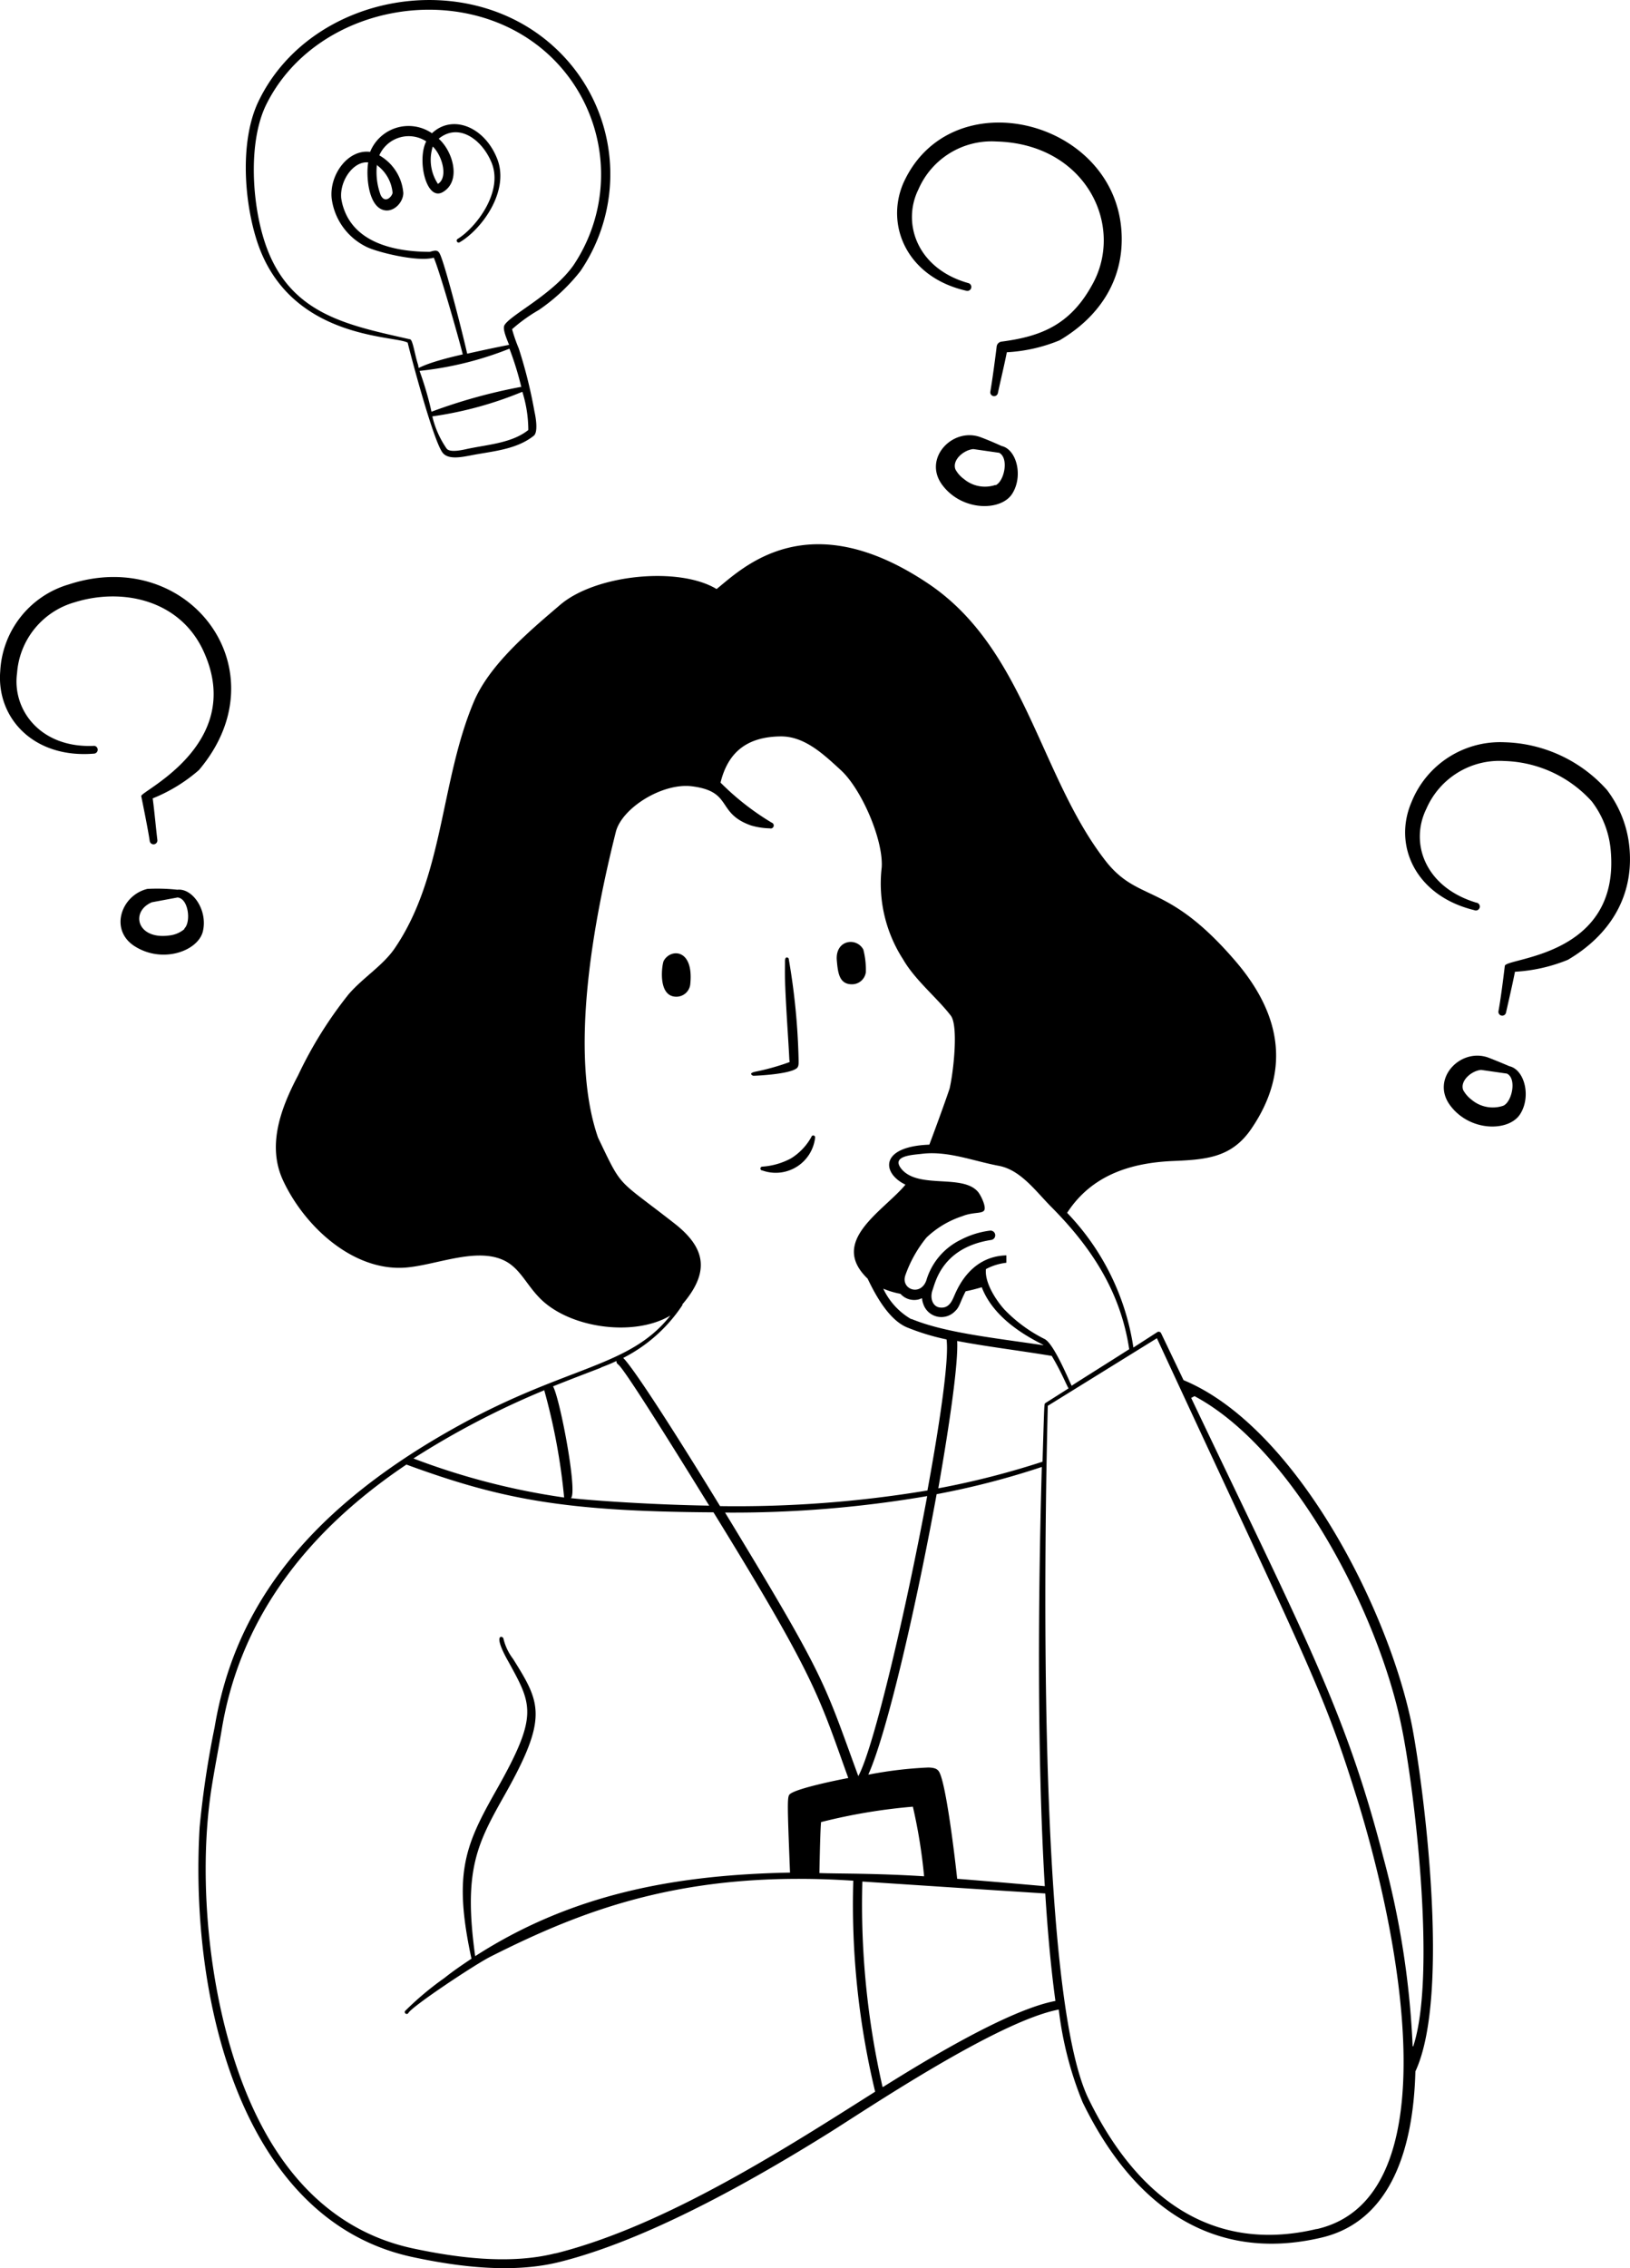 <svg xmlns="http://www.w3.org/2000/svg" viewBox="63.5 9.98 273.05 379.89"><g fill="#000000" fill-rule="evenodd"><path d="M174.68 170.92c-0.28 0.54 -1.1 6 2.12 6a2.34 2.34 0 0 0 2.32 -2c0.68 -6.12 -3.32 -6.1 -4.44 -4zm29 -0.08c0.18 2.12 0.42 4 2.54 4a2.34 2.34 0 0 0 2.32 -2 13.48 13.48 0 0 0 -0.42 -3.82c-1.16 -2.14 -4.74 -1.62 -4.44 1.82zm-14 19.32c0.62 0 6 -0.26 7.26 -1.24 0.38 -0.28 0.34 -0.82 0.34 -1.32a112.7 112.7 0 0 0 -1.64 -16.92c0 -0.3 -0.26 -0.36 -0.42 -0.32s-0.24 0.32 -0.22 0.8c0 1.64 -0.14 2.2 0.44 11.38 0.38 6 0.22 4.32 0.34 5.32a38.88 38.88 0 0 1 -5.76 1.62c-1.3 0.28 -0.38 0.68 -0.34 0.68zM196 204a11.86 11.86 0 0 1 -4.8 1.38 0.32 0.32 0 1 0 0 0.64 6.64 6.64 0 0 0 8.84 -5.46 0.32 0.32 0 1 0 -0.62 -0.16A9.74 9.74 0 0 1 196 204zM106.36 49.76c5.14 17.18 23.32 16.34 25.44 17.62 0 0.2 4.16 16.22 5.84 18.42 0.94 1.22 3.2 0.74 4.7 0.46 3.52 -0.7 7.6 -0.92 10.58 -3.3 0.76 -0.62 0.32 -3.14 0.12 -4a80 80 0 0 0 -2.64 -10.62 26.9 26.9 0 0 1 -1.12 -3.22 27.16 27.16 0 0 1 4.48 -3.22 31.2 31.2 0 0 0 6.96 -6.5 28.82 28.82 0 0 0 -3.66 -36.86C142.24 4 115.44 8.74 106.74 27.08c-2.98 6.36 -2.4 16 -0.38 22.68zM152 82c-2.66 2.14 -6.58 2.42 -10 3.12 -0.92 0.2 -3.1 0.74 -3.68 0a15.84 15.84 0 0 1 -2.4 -5.4 61.86 61.86 0 0 0 15.08 -4.12A21.56 21.56 0 0 1 152 82zm-1.22 -7.22a90.32 90.32 0 0 0 -15 4.16 54.44 54.44 0 0 0 -2 -6.84 56.46 56.46 0 0 0 15.06 -3.72 52 52 0 0 1 2 6.48zM108 27.7c8.38 -17.32 34 -21.7 48 -8a27.32 27.32 0 0 1 3.56 34.72c-3.46 4.88 -10.46 8.24 -11.54 10 -0.38 0.62 0.32 2.2 0.76 3.32 -2.28 0.44 -4.78 0.98 -7.02 1.48 -0.6 -2.74 -3.4 -13.8 -4.44 -16.4 -0.4 -1.04 -0.76 -0.96 -1.82 -0.66 -5.84 0 -12.26 -1.48 -14.32 -6.98a9.08 9.08 0 0 1 -0.52 -2c-0.28 -2.88 2 -6.24 4.52 -6 -0.36 2.2 0 6.4 1.88 7.66s4 -0.74 4 -2.54A8 8 0 0 0 127.04 36a5.38 5.38 0 0 1 7.86 -2.34c-1.58 3.08 0 10.14 2.8 8.48s1.88 -5.74 0.14 -8c-0.84 -1.1 -1.02 -0.8 -0.6 -1.12 3.26 -2.38 6.96 0.38 8.52 4C148 42 143.2 48.14 140.16 50a0.32 0.32 0 0 0 0.34 0.56c3.72 -2.18 8.42 -8.6 6.28 -14s-7.52 -7.48 -10.92 -4.26a6.94 6.94 0 0 0 -10.36 3.12c-3.72 -0.48 -6.86 3.86 -6.44 7.8a10.52 10.52 0 0 0 5.9 8.14c1.88 0.9 8.56 2.54 11.2 1.78 0.92 2 4.26 13.74 4.86 16.2 -8.88 2 -7.08 2.94 -7.52 1.64 -0.52 -1.62 -0.84 -4 -1.28 -4.16 -11.04 -2.5 -21 -4.34 -24.72 -17.44 -1.82 -6.34 -2.3 -15.74 0.5 -21.68zm18.56 9.88a6.48 6.48 0 0 1 2.7 4.66c0 0.54 -1.22 2 -2 0.4a11.08 11.08 0 0 1 -0.62 -5.06zM136 34.52c1.6 1.56 2.6 5.2 0.86 6.26a7.3 7.3 0 0 1 -0.86 -6.26zM76 110.86c8.14 -2.54 18 -0.34 21.8 8.66 6.58 15.24 -10.82 23 -10.64 23.8 0.4 2 1.12 5.5 1.42 7.52a0.64 0.64 0 0 0 1.28 -0.18c-0.24 -2 -0.5 -4.88 -0.78 -6.96a27.14 27.14 0 0 0 7.74 -4.74c14.12 -16.66 -1.64 -37.68 -21.78 -31.1a16 16 0 0 0 -11.5 14.54c-0.64 7.88 5.64 14.68 15.78 13.8a0.66 0.66 0 0 0 0 -1.3c-9 0.46 -13.82 -6 -12.96 -12.2A13.32 13.32 0 0 1 76 110.86zm149.38 -52.18a0.66 0.66 0 0 0 0.34 -1.28c-8.66 -2.44 -11.16 -10.1 -8.36 -15.72a13.34 13.34 0 0 1 13.04 -8c15.04 0.38 21.64 14.22 16 24.1 -3.74 6.76 -8.74 8.58 -15.14 9.42a0.94 0.94 0 0 0 -0.8 0.8c-0.22 1.84 -0.7 5.46 -1.06 7.56a0.64 0.64 0 0 0 1.26 0.26c0.46 -2.16 1.08 -4.7 1.5 -6.84a26.98 26.98 0 0 0 8.84 -2c6.78 -4 10.9 -10.32 10.36 -18.32 -1.26 -18.78 -28.66 -25.5 -36.54 -8 -3.06 7.12 0.66 15.78 10.56 18.02zm111.12 93.84a18.8 18.8 0 0 0 -3.8 -10.22 23.86 23.86 0 0 0 -17.16 -8 16 16 0 0 0 -15.58 10c-3.14 7.26 0.64 15.72 10.5 18.12a0.66 0.66 0 1 0 0.32 -1.26c-8.6 -2.6 -11.16 -10 -8.34 -15.72a13.34 13.34 0 0 1 13.04 -8 20.52 20.52 0 0 1 14.66 6.76 15.7 15.7 0 0 1 3.2 8.46c1.42 17.64 -17.58 17.7 -17.76 19.1 -0.24 2 -0.68 5.52 -1.06 7.56a0.64 0.64 0 0 0 1.26 0.26c0.48 -2.14 1.08 -4.7 1.5 -6.84a27.5 27.5 0 0 0 8.86 -2c6.68 -3.92 10.9 -10.14 10.36 -18.22zM97.48 166c0.86 -3.56 -1.72 -7.3 -4.28 -7a31.4 31.4 0 0 0 -5 -0.14c-4.34 1.04 -6.38 6.72 -2.3 9.5 4.68 3.12 10.74 0.96 11.58 -2.36zm-3.1 -0.4a4.68 4.68 0 0 1 -2.5 1.06c-5.44 0.76 -6.6 -4 -2.94 -5.56l4.3 -0.8c1.86 0.16 2.28 4.14 1.14 5.2zm133.36 -82.4c-4.66 -1.7 -9.7 3.56 -6.4 8s9.84 4.44 11.72 1.48 0.74 -7.44 -1.78 -8c-0.22 -0.1 -1.96 -0.9 -3.54 -1.48zm2.52 8a5.48 5.48 0 0 1 -5.3 -1 4.76 4.76 0 0 1 -1.42 -1.62c-0.58 -1.62 1.5 -3.28 3.02 -3.38l4.32 0.62c1.68 0.9 0.84 4.82 -0.62 5.44zm86.08 97.36c-0.4 -0.18 -2.46 -1.04 -3.52 -1.44 -4.68 -1.7 -9.7 3.56 -6.4 8s9.82 4.44 11.72 1.48 0.74 -7.48 -1.8 -8.04zm-1.02 6.62a5.5 5.5 0 0 1 -5.3 -1 5.08 5.08 0 0 1 -1.42 -1.64c-0.56 -1.6 1.5 -3.26 3.02 -3.36l4.32 0.62c1.68 0.84 0.84 4.74 -0.62 5.38z" stroke-width="1"/><path d="M300 298.88c-4 -19.68 -19.56 -50 -38.24 -57.74l-3.76 -7.86a0.44 0.44 0 0 0 -0.64 -0.18l-4 2.58a41.38 41.38 0 0 0 -11.1 -22.56c4.16 -6.42 10.82 -8.38 17.7 -8.68 5.7 -0.24 9.9 -0.58 13.2 -5.46 6.54 -9.64 5 -19.04 -2.68 -28 -11.7 -13.64 -16.3 -9.56 -22 -17.1 -10.84 -14.16 -13.3 -35.1 -29.26 -46 -20.4 -13.82 -31.4 -2.68 -35.68 0.76 -6.26 -3.8 -20.22 -2.48 -26.22 2.66 -5.1 4.36 -11.86 10 -14.48 16.3 -5.58 13.3 -4.98 29.04 -13.14 41.1 -2 3 -5.42 5.02 -7.84 7.86a68.66 68.66 0 0 0 -8.42 13.52c-2.96 5.6 -5.22 11.82 -2.52 17.62 3.62 7.76 11.72 15.16 20.36 14.6 5 -0.34 11.62 -3.34 16.32 -1.36 2.8 1.16 3.88 3.86 6 6.12 4.8 5.34 16 6.96 22.2 3.26 -6.82 8.68 -17.22 8.38 -35.36 18.38 -27.84 15.32 -38 32.72 -40.98 50.54a158 158 0 0 0 -2.52 16.78c-1.72 29.06 7.1 65.9 35.7 72 7.84 1.68 16.82 2.76 24.58 0.82 14.7 -3.66 32.24 -13.56 45.12 -21.6 6 -3.74 28.2 -18.72 38.52 -20.68a59.14 59.14 0 0 0 4 15.54c8.26 16.98 21.48 27.02 40 22.66 12 -2.82 15.42 -15.6 15.74 -27.84 6.02 -12.92 1.24 -48.64 -0.6 -58.04zm-69.2 -93.64c3.56 0.66 6 4 8.64 6.72 6.98 6.98 11.78 14.46 13.22 24 -5.78 3.68 -9.54 6 -9.62 6.12s-2.86 -6.96 -4.54 -7.82a24.46 24.46 0 0 1 -6.74 -4.94c-1.5 -1.66 -3.34 -4.58 -3.1 -6.78a9.56 9.56 0 0 1 3.42 -1.06v-1.24c-6.18 0.18 -8.3 5.82 -8.86 7.08 -0.4 0.9 -0.96 1.8 -2.24 1.66s-1.74 -1.62 -1.26 -2.94 1.64 -7.12 9.82 -8.38a0.78 0.78 0 0 0 -0.22 -1.56 14.5 14.5 0 0 0 -4.9 1.54 11.04 11.04 0 0 0 -5.74 6.78c-0.96 2.74 -4.32 1.52 -3.52 -0.84a21 21 0 0 1 3.54 -6.32 15.76 15.76 0 0 1 6 -3.58c1.76 -0.72 3.26 -0.38 3.66 -0.96s-0.54 -2.52 -1.02 -3.1c-2.58 -3.08 -10 -0.42 -12.84 -3.86 -1.82 -2.26 2 -2.34 3.54 -2.54 4.32 -0.48 8.42 1.2 12.76 2.02zm7.34 49.56a138.76 138.76 0 0 1 -17.46 4.46c2 -11.38 3.36 -21.14 3.16 -24.68 4.66 0.9 10 1.54 15.84 2.5 1.58 2.62 2.44 4.82 2.82 5.44l-3.88 2.46c-0.2 0.26 -0.16 -0.82 -0.48 9.82zm-21.72 57.78a88.48 88.48 0 0 1 1.88 11.66c-8.2 -0.52 -14.46 -0.42 -17.54 -0.54 0.12 -5.62 0.18 -7.36 0.28 -8.54a95.18 95.18 0 0 1 15.38 -2.58zm-31.46 -49.26a192.28 192.28 0 0 0 33.86 -2.76c-3.56 19.2 -8.98 42.28 -11.54 46.9 -5.88 -16.04 -5.28 -16.1 -22.32 -44.14zm24 43.88c3.24 -7.26 8.16 -28.92 11.44 -46.96a134 134 0 0 0 17.62 -4.56c-0.62 21.6 -0.8 48.56 0.5 70.22 -3.8 -0.34 -9.32 -0.82 -14.68 -1.24 -0.34 -3.24 -1.68 -14.52 -2.82 -17.48 -0.3 -0.8 -0.66 -1.12 -2 -1.16a67.7 67.7 0 0 0 -9.96 1.18zm7.14 -76.3a11.58 11.58 0 0 1 -4.64 -5.08 13.82 13.82 0 0 0 2.88 0.86 3.08 3.08 0 0 0 3.06 0.94c0.9 -0.28 0.32 -0.4 0.8 0.86a3.18 3.18 0 0 0 5.28 1.12c0.78 -0.7 0.84 -1.54 1.78 -3.34 0.92 -0.18 1.82 -0.42 2.7 -0.68 2.38 6.24 9.84 9.26 10.36 9.72 -8.78 -1.3 -16.56 -2.12 -22.12 -4.4zm-38.34 -2.4c4.8 -5.56 3.82 -9.54 -1.12 -13.48 -10 -7.84 -8.76 -5.74 -12.96 -14.5 -4.94 -14.22 -0.68 -36.62 2.98 -51.2 1 -4 7.82 -8.28 12.78 -7.64 6.88 0.88 4 4.5 9.88 6.56a12 12 0 0 0 3.14 0.48 0.5 0.5 0 1 0 0.3 -0.96 44 44 0 0 1 -8.56 -6.7c1.22 -4.98 4.32 -7.7 10.14 -7.74 4 0 7.16 3.04 10 5.64 3.44 3.14 7.14 11.62 6.86 16.28a23.42 23.42 0 0 0 3.58 15.42c2 3.48 5.76 6.5 8 9.44 1.24 1.64 0.52 8.96 -0.2 12.18 -0.94 2.82 -2.94 8.2 -3.4 9.42 -8.36 0.3 -8 4.78 -4 6.7 -3.74 4.48 -12.88 9.46 -6.34 15.74 1.4 2.94 3.64 6.96 6.64 8.18a38.26 38.26 0 0 0 6.58 2c0.44 3.1 -1 13.36 -3.2 25.3a194.74 194.74 0 0 1 -34.74 2.62c-7.22 -11.82 -14.4 -23.02 -16.22 -24.82a26 26 0 0 0 9.96 -8.92zm-13.64 10.54c4 -1.5 2 -1.24 2.96 -0.5s7.56 11.2 15.22 23.62c-9.08 -0.14 -19.3 -0.82 -23.16 -1.26 1.16 -0.92 -1.84 -16.72 -3 -18.72 2.9 -1.16 5.58 -2.18 8.08 -3.14zm-9.46 3.76a103.18 103.18 0 0 1 3.34 18 117.5 117.5 0 0 1 -25.24 -6.54 139.82 139.82 0 0 1 22 -11.46zm1.82 144.6c-7.5 1.88 -16.28 0.78 -23.84 -0.84 -11.82 -2.54 -20 -10.44 -25.32 -20.56 -8.46 -16 -10.98 -39.78 -8.4 -56.44 0.52 -3.34 1.18 -6.64 1.74 -10 3.18 -19.06 14.76 -33.42 30.92 -44.28 15.86 5.82 26.52 7.86 51.44 8 17.26 28 17.64 30.8 22.58 44.5 -1.52 0.28 -8.56 1.7 -9.76 2.68 -0.48 0.38 -0.48 1.14 0 13.16 -18.2 0.36 -36 3.2 -52.74 14 -2 -14.42 0.3 -18.78 4.96 -27.04 7.32 -12.98 6 -15.38 1.38 -22.76a9 9 0 0 1 -1.6 -3.36c0 -0.48 -2 -1.14 0.82 3.82 4 7.28 5.08 9 -2 21.5 -5.18 9.16 -7.3 13.86 -4.18 28.26 -1.4 0.94 -3 2 -4.54 3.24a50.86 50.86 0 0 0 -6.6 5.54 0.32 0.32 0 0 0 0.58 0.3c0.62 -1.1 10.96 -8 13.74 -9.42 15.52 -7.82 32.68 -14.58 60.78 -12.72a134 134 0 0 0 3.66 35.34c-14.44 9.12 -34.96 22.44 -53.52 27.08zm54.86 -27.88a137.48 137.48 0 0 1 -3.38 -34.4c30.36 2 20.84 1.36 30.64 2 0.36 5.84 0.9 12.18 1.7 18 -7.84 1.46 -21.94 10.06 -28.86 14.4zm72.68 23.8c-17.66 4.18 -30.2 -5.46 -38.16 -21.78 -8.8 -18 -7.34 -96.18 -6.84 -116.1l18.28 -11.32c24.68 53.3 27.64 58.34 33.18 76 7.16 22.5 16.6 67.88 -6.36 73.2zm16.12 -30.6a144.92 144.92 0 0 0 -4.92 -31.68c-6.34 -24.66 -13.2 -37.02 -32.18 -76.92l0.56 -0.3c16.76 8.96 30.96 36.78 34.68 55.36 2.04 9.7 5.94 41.42 1.96 53.54z" stroke-width="1"/></g></svg>